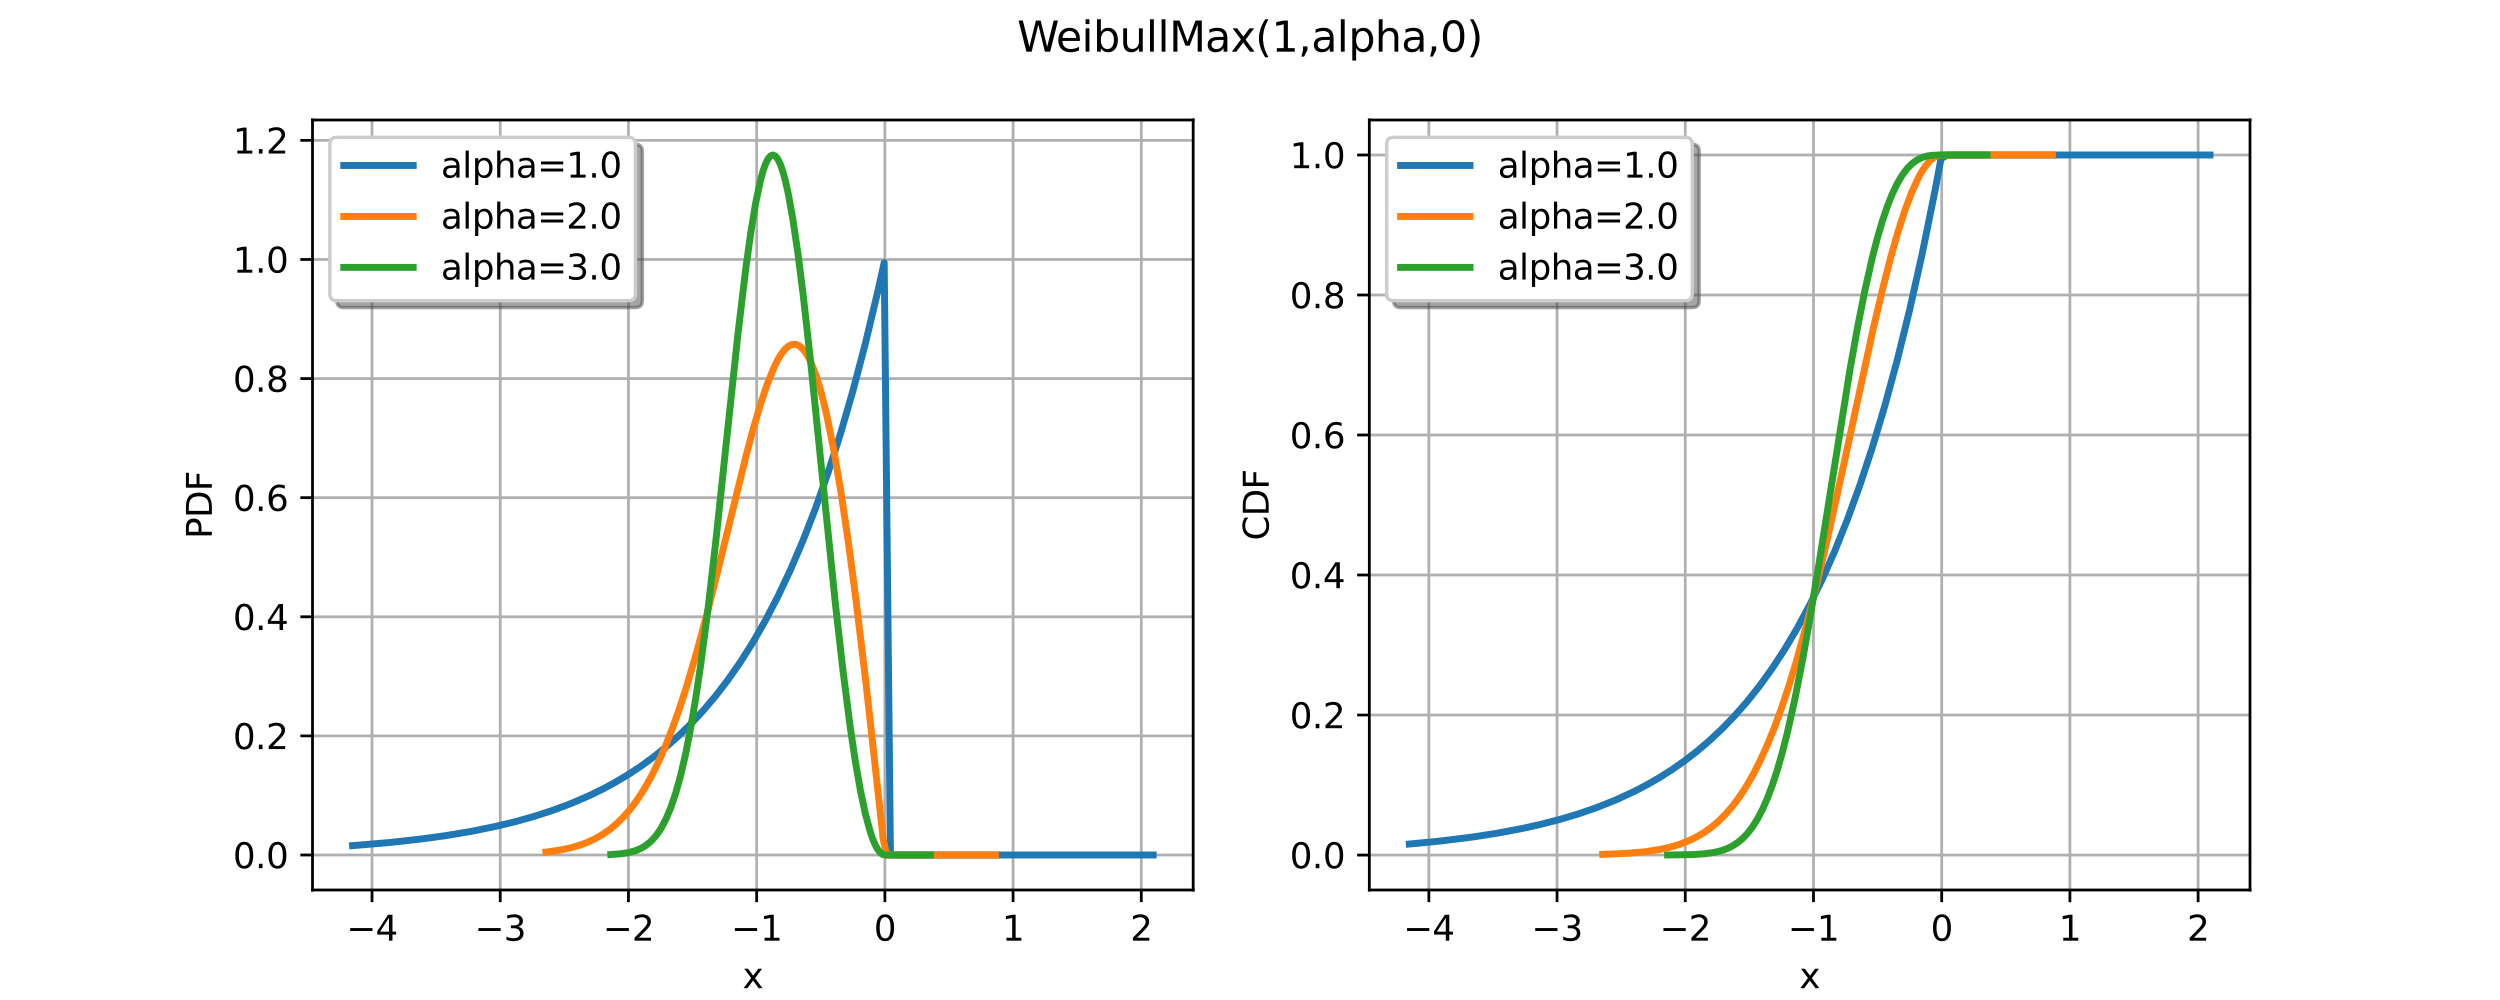 <?xml version="1.0" encoding="utf-8" standalone="no"?>
<!DOCTYPE svg PUBLIC "-//W3C//DTD SVG 1.1//EN"
  "http://www.w3.org/Graphics/SVG/1.1/DTD/svg11.dtd">
<svg xmlns:xlink="http://www.w3.org/1999/xlink" width="720pt" height="288pt" viewBox="0 0 720 288" xmlns="http://www.w3.org/2000/svg" version="1.1">
 <defs>
  <style type="text/css">*{stroke-linejoin: round; stroke-linecap: butt}</style>
 </defs>
 <g id="figure_1">
  <g id="patch_1">
   <path d="M 0 288 
L 720 288 
L 720 0 
L 0 0 
z
" style="fill: #ffffff"/>
  </g>
  <g id="axes_1">
   <g id="patch_2">
    <path d="M 90 256.32 
L 343.636 256.32 
L 343.636 34.56 
L 90 34.56 
z
" style="fill: #ffffff"/>
   </g>
   <g id="matplotlib.axis_1">
    <g id="xtick_1">
     <g id="line2d_1">
      <path d="M 107.145 256.32 
L 107.145 34.56 
" clip-path="url(#p0494cd03a5)" style="fill: none; stroke: #b0b0b0; stroke-width: 0.8; stroke-linecap: square"/>
     </g>
     <g id="line2d_2">
      <defs>
       <path id="m0acd5512d9" d="M 0 0 
L 0 3.5 
" style="stroke: #000000; stroke-width: 0.8"/>
      </defs>
      <g>
       <use xlink:href="#m0acd5512d9" x="107.145" y="256.32" style="stroke: #000000; stroke-width: 0.8"/>
      </g>
     </g>
     <g id="text_1">
      <!-- −4 -->
      <g transform="translate(99.774 270.918) scale(0.1 -0.1)">
       <defs>
        <path id="DejaVuSans-2212" d="M 678 2272 
L 4684 2272 
L 4684 1741 
L 678 1741 
L 678 2272 
z
" transform="scale(0.016)"/>
        <path id="DejaVuSans-34" d="M 2419 4116 
L 825 1625 
L 2419 1625 
L 2419 4116 
z
M 2253 4666 
L 3047 4666 
L 3047 1625 
L 3713 1625 
L 3713 1100 
L 3047 1100 
L 3047 0 
L 2419 0 
L 2419 1100 
L 313 1100 
L 313 1709 
L 2253 4666 
z
" transform="scale(0.016)"/>
       </defs>
       <use xlink:href="#DejaVuSans-2212"/>
       <use xlink:href="#DejaVuSans-34" transform="translate(83.789 0)"/>
      </g>
     </g>
    </g>
    <g id="xtick_2">
     <g id="line2d_3">
      <path d="M 144.07 256.32 
L 144.07 34.56 
" clip-path="url(#p0494cd03a5)" style="fill: none; stroke: #b0b0b0; stroke-width: 0.8; stroke-linecap: square"/>
     </g>
     <g id="line2d_4">
      <g>
       <use xlink:href="#m0acd5512d9" x="144.07" y="256.32" style="stroke: #000000; stroke-width: 0.8"/>
      </g>
     </g>
     <g id="text_2">
      <!-- −3 -->
      <g transform="translate(136.699 270.918) scale(0.1 -0.1)">
       <defs>
        <path id="DejaVuSans-33" d="M 2597 2516 
Q 3050 2419 3304 2112 
Q 3559 1806 3559 1356 
Q 3559 666 3084 287 
Q 2609 -91 1734 -91 
Q 1441 -91 1130 -33 
Q 819 25 488 141 
L 488 750 
Q 750 597 1062 519 
Q 1375 441 1716 441 
Q 2309 441 2620 675 
Q 2931 909 2931 1356 
Q 2931 1769 2642 2001 
Q 2353 2234 1838 2234 
L 1294 2234 
L 1294 2753 
L 1863 2753 
Q 2328 2753 2575 2939 
Q 2822 3125 2822 3475 
Q 2822 3834 2567 4026 
Q 2313 4219 1838 4219 
Q 1578 4219 1281 4162 
Q 984 4106 628 3988 
L 628 4550 
Q 988 4650 1302 4700 
Q 1616 4750 1894 4750 
Q 2613 4750 3031 4423 
Q 3450 4097 3450 3541 
Q 3450 3153 3228 2886 
Q 3006 2619 2597 2516 
z
" transform="scale(0.016)"/>
       </defs>
       <use xlink:href="#DejaVuSans-2212"/>
       <use xlink:href="#DejaVuSans-33" transform="translate(83.789 0)"/>
      </g>
     </g>
    </g>
    <g id="xtick_3">
     <g id="line2d_5">
      <path d="M 180.995 256.32 
L 180.995 34.56 
" clip-path="url(#p0494cd03a5)" style="fill: none; stroke: #b0b0b0; stroke-width: 0.8; stroke-linecap: square"/>
     </g>
     <g id="line2d_6">
      <g>
       <use xlink:href="#m0acd5512d9" x="180.995" y="256.32" style="stroke: #000000; stroke-width: 0.8"/>
      </g>
     </g>
     <g id="text_3">
      <!-- −2 -->
      <g transform="translate(173.623 270.918) scale(0.1 -0.1)">
       <defs>
        <path id="DejaVuSans-32" d="M 1228 531 
L 3431 531 
L 3431 0 
L 469 0 
L 469 531 
Q 828 903 1448 1529 
Q 2069 2156 2228 2338 
Q 2531 2678 2651 2914 
Q 2772 3150 2772 3378 
Q 2772 3750 2511 3984 
Q 2250 4219 1831 4219 
Q 1534 4219 1204 4116 
Q 875 4013 500 3803 
L 500 4441 
Q 881 4594 1212 4672 
Q 1544 4750 1819 4750 
Q 2544 4750 2975 4387 
Q 3406 4025 3406 3419 
Q 3406 3131 3298 2873 
Q 3191 2616 2906 2266 
Q 2828 2175 2409 1742 
Q 1991 1309 1228 531 
z
" transform="scale(0.016)"/>
       </defs>
       <use xlink:href="#DejaVuSans-2212"/>
       <use xlink:href="#DejaVuSans-32" transform="translate(83.789 0)"/>
      </g>
     </g>
    </g>
    <g id="xtick_4">
     <g id="line2d_7">
      <path d="M 217.919 256.32 
L 217.919 34.56 
" clip-path="url(#p0494cd03a5)" style="fill: none; stroke: #b0b0b0; stroke-width: 0.8; stroke-linecap: square"/>
     </g>
     <g id="line2d_8">
      <g>
       <use xlink:href="#m0acd5512d9" x="217.919" y="256.32" style="stroke: #000000; stroke-width: 0.8"/>
      </g>
     </g>
     <g id="text_4">
      <!-- −1 -->
      <g transform="translate(210.548 270.918) scale(0.1 -0.1)">
       <defs>
        <path id="DejaVuSans-31" d="M 794 531 
L 1825 531 
L 1825 4091 
L 703 3866 
L 703 4441 
L 1819 4666 
L 2450 4666 
L 2450 531 
L 3481 531 
L 3481 0 
L 794 0 
L 794 531 
z
" transform="scale(0.016)"/>
       </defs>
       <use xlink:href="#DejaVuSans-2212"/>
       <use xlink:href="#DejaVuSans-31" transform="translate(83.789 0)"/>
      </g>
     </g>
    </g>
    <g id="xtick_5">
     <g id="line2d_9">
      <path d="M 254.844 256.32 
L 254.844 34.56 
" clip-path="url(#p0494cd03a5)" style="fill: none; stroke: #b0b0b0; stroke-width: 0.8; stroke-linecap: square"/>
     </g>
     <g id="line2d_10">
      <g>
       <use xlink:href="#m0acd5512d9" x="254.844" y="256.32" style="stroke: #000000; stroke-width: 0.8"/>
      </g>
     </g>
     <g id="text_5">
      <!-- 0 -->
      <g transform="translate(251.663 270.918) scale(0.1 -0.1)">
       <defs>
        <path id="DejaVuSans-30" d="M 2034 4250 
Q 1547 4250 1301 3770 
Q 1056 3291 1056 2328 
Q 1056 1369 1301 889 
Q 1547 409 2034 409 
Q 2525 409 2770 889 
Q 3016 1369 3016 2328 
Q 3016 3291 2770 3770 
Q 2525 4250 2034 4250 
z
M 2034 4750 
Q 2819 4750 3233 4129 
Q 3647 3509 3647 2328 
Q 3647 1150 3233 529 
Q 2819 -91 2034 -91 
Q 1250 -91 836 529 
Q 422 1150 422 2328 
Q 422 3509 836 4129 
Q 1250 4750 2034 4750 
z
" transform="scale(0.016)"/>
       </defs>
       <use xlink:href="#DejaVuSans-30"/>
      </g>
     </g>
    </g>
    <g id="xtick_6">
     <g id="line2d_11">
      <path d="M 291.769 256.32 
L 291.769 34.56 
" clip-path="url(#p0494cd03a5)" style="fill: none; stroke: #b0b0b0; stroke-width: 0.8; stroke-linecap: square"/>
     </g>
     <g id="line2d_12">
      <g>
       <use xlink:href="#m0acd5512d9" x="291.769" y="256.32" style="stroke: #000000; stroke-width: 0.8"/>
      </g>
     </g>
     <g id="text_6">
      <!-- 1 -->
      <g transform="translate(288.587 270.918) scale(0.1 -0.1)">
       <use xlink:href="#DejaVuSans-31"/>
      </g>
     </g>
    </g>
    <g id="xtick_7">
     <g id="line2d_13">
      <path d="M 328.693 256.32 
L 328.693 34.56 
" clip-path="url(#p0494cd03a5)" style="fill: none; stroke: #b0b0b0; stroke-width: 0.8; stroke-linecap: square"/>
     </g>
     <g id="line2d_14">
      <g>
       <use xlink:href="#m0acd5512d9" x="328.693" y="256.32" style="stroke: #000000; stroke-width: 0.8"/>
      </g>
     </g>
     <g id="text_7">
      <!-- 2 -->
      <g transform="translate(325.512 270.918) scale(0.1 -0.1)">
       <use xlink:href="#DejaVuSans-32"/>
      </g>
     </g>
    </g>
    <g id="text_8">
     <!-- x -->
     <g transform="translate(213.859 284.597) scale(0.1 -0.1)">
      <defs>
       <path id="DejaVuSans-78" d="M 3513 3500 
L 2247 1797 
L 3578 0 
L 2900 0 
L 1881 1375 
L 863 0 
L 184 0 
L 1544 1831 
L 300 3500 
L 978 3500 
L 1906 2253 
L 2834 3500 
L 3513 3500 
z
" transform="scale(0.016)"/>
      </defs>
      <use xlink:href="#DejaVuSans-78"/>
     </g>
    </g>
   </g>
   <g id="matplotlib.axis_2">
    <g id="ytick_1">
     <g id="line2d_15">
      <path d="M 90 246.24 
L 343.636 246.24 
" clip-path="url(#p0494cd03a5)" style="fill: none; stroke: #b0b0b0; stroke-width: 0.8; stroke-linecap: square"/>
     </g>
     <g id="line2d_16">
      <defs>
       <path id="m0d642d311c" d="M 0 0 
L -3.5 0 
" style="stroke: #000000; stroke-width: 0.8"/>
      </defs>
      <g>
       <use xlink:href="#m0d642d311c" x="90" y="246.24" style="stroke: #000000; stroke-width: 0.8"/>
      </g>
     </g>
     <g id="text_9">
      <!-- 0.0 -->
      <g transform="translate(67.097 250.039) scale(0.1 -0.1)">
       <defs>
        <path id="DejaVuSans-2e" d="M 684 794 
L 1344 794 
L 1344 0 
L 684 0 
L 684 794 
z
" transform="scale(0.016)"/>
       </defs>
       <use xlink:href="#DejaVuSans-30"/>
       <use xlink:href="#DejaVuSans-2e" transform="translate(63.623 0)"/>
       <use xlink:href="#DejaVuSans-30" transform="translate(95.41 0)"/>
      </g>
     </g>
    </g>
    <g id="ytick_2">
     <g id="line2d_17">
      <path d="M 90 211.938 
L 343.636 211.938 
" clip-path="url(#p0494cd03a5)" style="fill: none; stroke: #b0b0b0; stroke-width: 0.8; stroke-linecap: square"/>
     </g>
     <g id="line2d_18">
      <g>
       <use xlink:href="#m0d642d311c" x="90" y="211.938" style="stroke: #000000; stroke-width: 0.8"/>
      </g>
     </g>
     <g id="text_10">
      <!-- 0.2 -->
      <g transform="translate(67.097 215.737) scale(0.1 -0.1)">
       <use xlink:href="#DejaVuSans-30"/>
       <use xlink:href="#DejaVuSans-2e" transform="translate(63.623 0)"/>
       <use xlink:href="#DejaVuSans-32" transform="translate(95.41 0)"/>
      </g>
     </g>
    </g>
    <g id="ytick_3">
     <g id="line2d_19">
      <path d="M 90 177.635 
L 343.636 177.635 
" clip-path="url(#p0494cd03a5)" style="fill: none; stroke: #b0b0b0; stroke-width: 0.8; stroke-linecap: square"/>
     </g>
     <g id="line2d_20">
      <g>
       <use xlink:href="#m0d642d311c" x="90" y="177.635" style="stroke: #000000; stroke-width: 0.8"/>
      </g>
     </g>
     <g id="text_11">
      <!-- 0.4 -->
      <g transform="translate(67.097 181.434) scale(0.1 -0.1)">
       <use xlink:href="#DejaVuSans-30"/>
       <use xlink:href="#DejaVuSans-2e" transform="translate(63.623 0)"/>
       <use xlink:href="#DejaVuSans-34" transform="translate(95.41 0)"/>
      </g>
     </g>
    </g>
    <g id="ytick_4">
     <g id="line2d_21">
      <path d="M 90 143.333 
L 343.636 143.333 
" clip-path="url(#p0494cd03a5)" style="fill: none; stroke: #b0b0b0; stroke-width: 0.8; stroke-linecap: square"/>
     </g>
     <g id="line2d_22">
      <g>
       <use xlink:href="#m0d642d311c" x="90" y="143.333" style="stroke: #000000; stroke-width: 0.8"/>
      </g>
     </g>
     <g id="text_12">
      <!-- 0.6 -->
      <g transform="translate(67.097 147.132) scale(0.1 -0.1)">
       <defs>
        <path id="DejaVuSans-36" d="M 2113 2584 
Q 1688 2584 1439 2293 
Q 1191 2003 1191 1497 
Q 1191 994 1439 701 
Q 1688 409 2113 409 
Q 2538 409 2786 701 
Q 3034 994 3034 1497 
Q 3034 2003 2786 2293 
Q 2538 2584 2113 2584 
z
M 3366 4563 
L 3366 3988 
Q 3128 4100 2886 4159 
Q 2644 4219 2406 4219 
Q 1781 4219 1451 3797 
Q 1122 3375 1075 2522 
Q 1259 2794 1537 2939 
Q 1816 3084 2150 3084 
Q 2853 3084 3261 2657 
Q 3669 2231 3669 1497 
Q 3669 778 3244 343 
Q 2819 -91 2113 -91 
Q 1303 -91 875 529 
Q 447 1150 447 2328 
Q 447 3434 972 4092 
Q 1497 4750 2381 4750 
Q 2619 4750 2861 4703 
Q 3103 4656 3366 4563 
z
" transform="scale(0.016)"/>
       </defs>
       <use xlink:href="#DejaVuSans-30"/>
       <use xlink:href="#DejaVuSans-2e" transform="translate(63.623 0)"/>
       <use xlink:href="#DejaVuSans-36" transform="translate(95.41 0)"/>
      </g>
     </g>
    </g>
    <g id="ytick_5">
     <g id="line2d_23">
      <path d="M 90 109.03 
L 343.636 109.03 
" clip-path="url(#p0494cd03a5)" style="fill: none; stroke: #b0b0b0; stroke-width: 0.8; stroke-linecap: square"/>
     </g>
     <g id="line2d_24">
      <g>
       <use xlink:href="#m0d642d311c" x="90" y="109.03" style="stroke: #000000; stroke-width: 0.8"/>
      </g>
     </g>
     <g id="text_13">
      <!-- 0.8 -->
      <g transform="translate(67.097 112.829) scale(0.1 -0.1)">
       <defs>
        <path id="DejaVuSans-38" d="M 2034 2216 
Q 1584 2216 1326 1975 
Q 1069 1734 1069 1313 
Q 1069 891 1326 650 
Q 1584 409 2034 409 
Q 2484 409 2743 651 
Q 3003 894 3003 1313 
Q 3003 1734 2745 1975 
Q 2488 2216 2034 2216 
z
M 1403 2484 
Q 997 2584 770 2862 
Q 544 3141 544 3541 
Q 544 4100 942 4425 
Q 1341 4750 2034 4750 
Q 2731 4750 3128 4425 
Q 3525 4100 3525 3541 
Q 3525 3141 3298 2862 
Q 3072 2584 2669 2484 
Q 3125 2378 3379 2068 
Q 3634 1759 3634 1313 
Q 3634 634 3220 271 
Q 2806 -91 2034 -91 
Q 1263 -91 848 271 
Q 434 634 434 1313 
Q 434 1759 690 2068 
Q 947 2378 1403 2484 
z
M 1172 3481 
Q 1172 3119 1398 2916 
Q 1625 2713 2034 2713 
Q 2441 2713 2670 2916 
Q 2900 3119 2900 3481 
Q 2900 3844 2670 4047 
Q 2441 4250 2034 4250 
Q 1625 4250 1398 4047 
Q 1172 3844 1172 3481 
z
" transform="scale(0.016)"/>
       </defs>
       <use xlink:href="#DejaVuSans-30"/>
       <use xlink:href="#DejaVuSans-2e" transform="translate(63.623 0)"/>
       <use xlink:href="#DejaVuSans-38" transform="translate(95.41 0)"/>
      </g>
     </g>
    </g>
    <g id="ytick_6">
     <g id="line2d_25">
      <path d="M 90 74.728 
L 343.636 74.728 
" clip-path="url(#p0494cd03a5)" style="fill: none; stroke: #b0b0b0; stroke-width: 0.8; stroke-linecap: square"/>
     </g>
     <g id="line2d_26">
      <g>
       <use xlink:href="#m0d642d311c" x="90" y="74.728" style="stroke: #000000; stroke-width: 0.8"/>
      </g>
     </g>
     <g id="text_14">
      <!-- 1.0 -->
      <g transform="translate(67.097 78.527) scale(0.1 -0.1)">
       <use xlink:href="#DejaVuSans-31"/>
       <use xlink:href="#DejaVuSans-2e" transform="translate(63.623 0)"/>
       <use xlink:href="#DejaVuSans-30" transform="translate(95.41 0)"/>
      </g>
     </g>
    </g>
    <g id="ytick_7">
     <g id="line2d_27">
      <path d="M 90 40.425 
L 343.636 40.425 
" clip-path="url(#p0494cd03a5)" style="fill: none; stroke: #b0b0b0; stroke-width: 0.8; stroke-linecap: square"/>
     </g>
     <g id="line2d_28">
      <g>
       <use xlink:href="#m0d642d311c" x="90" y="40.425" style="stroke: #000000; stroke-width: 0.8"/>
      </g>
     </g>
     <g id="text_15">
      <!-- 1.2 -->
      <g transform="translate(67.097 44.224) scale(0.1 -0.1)">
       <use xlink:href="#DejaVuSans-31"/>
       <use xlink:href="#DejaVuSans-2e" transform="translate(63.623 0)"/>
       <use xlink:href="#DejaVuSans-32" transform="translate(95.41 0)"/>
      </g>
     </g>
    </g>
    <g id="text_16">
     <!-- PDF -->
     <g transform="translate(61.017 155.181) rotate(-90) scale(0.1 -0.1)">
      <defs>
       <path id="DejaVuSans-50" d="M 1259 4147 
L 1259 2394 
L 2053 2394 
Q 2494 2394 2734 2622 
Q 2975 2850 2975 3272 
Q 2975 3691 2734 3919 
Q 2494 4147 2053 4147 
L 1259 4147 
z
M 628 4666 
L 2053 4666 
Q 2838 4666 3239 4311 
Q 3641 3956 3641 3272 
Q 3641 2581 3239 2228 
Q 2838 1875 2053 1875 
L 1259 1875 
L 1259 0 
L 628 0 
L 628 4666 
z
" transform="scale(0.016)"/>
       <path id="DejaVuSans-44" d="M 1259 4147 
L 1259 519 
L 2022 519 
Q 2988 519 3436 956 
Q 3884 1394 3884 2338 
Q 3884 3275 3436 3711 
Q 2988 4147 2022 4147 
L 1259 4147 
z
M 628 4666 
L 1925 4666 
Q 3281 4666 3915 4102 
Q 4550 3538 4550 2338 
Q 4550 1131 3912 565 
Q 3275 0 1925 0 
L 628 0 
L 628 4666 
z
" transform="scale(0.016)"/>
       <path id="DejaVuSans-46" d="M 628 4666 
L 3309 4666 
L 3309 4134 
L 1259 4134 
L 1259 2759 
L 3109 2759 
L 3109 2228 
L 1259 2228 
L 1259 0 
L 628 0 
L 628 4666 
z
" transform="scale(0.016)"/>
      </defs>
      <use xlink:href="#DejaVuSans-50"/>
      <use xlink:href="#DejaVuSans-44" transform="translate(60.303 0)"/>
      <use xlink:href="#DejaVuSans-46" transform="translate(137.305 0)"/>
     </g>
    </g>
   </g>
   <g id="line2d_29">
    <path d="M 101.529 243.542 
L 112.337 242.624 
L 121.344 241.626 
L 128.55 240.631 
L 135.755 239.423 
L 142.961 237.954 
L 148.365 236.648 
L 153.769 235.136 
L 159.174 233.385 
L 164.578 231.359 
L 169.982 229.014 
L 173.585 227.249 
L 177.188 225.302 
L 180.79 223.156 
L 184.393 220.791 
L 187.996 218.182 
L 191.599 215.307 
L 195.201 212.136 
L 198.804 208.641 
L 202.407 204.787 
L 206.01 200.539 
L 209.613 195.855 
L 213.215 190.691 
L 216.818 184.998 
L 220.421 178.721 
L 224.024 171.801 
L 227.627 164.172 
L 231.229 155.761 
L 234.832 146.487 
L 238.435 136.264 
L 242.038 124.992 
L 245.64 112.566 
L 249.243 98.865 
L 252.846 83.761 
L 254.647 75.638 
L 256.449 246.24 
L 332.107 246.24 
L 332.107 246.24 
" clip-path="url(#p0494cd03a5)" style="fill: none; stroke: #1f77b4; stroke-width: 2; stroke-linecap: square"/>
   </g>
   <g id="line2d_30">
    <path d="M 157.221 245.405 
L 161.268 244.828 
L 164.303 244.181 
L 167.338 243.282 
L 169.361 242.505 
L 171.385 241.554 
L 173.408 240.4 
L 175.432 239.01 
L 177.455 237.348 
L 179.479 235.377 
L 181.502 233.058 
L 183.526 230.352 
L 185.549 227.22 
L 187.573 223.627 
L 189.596 219.54 
L 191.62 214.934 
L 193.643 209.79 
L 195.667 204.101 
L 197.69 197.872 
L 200.725 187.567 
L 203.761 176.243 
L 207.807 159.998 
L 214.89 131.137 
L 216.913 123.576 
L 218.937 116.672 
L 220.96 110.63 
L 222.984 105.66 
L 223.995 103.64 
L 225.007 101.964 
L 226.019 100.655 
L 227.03 99.735 
L 228.042 99.225 
L 229.054 99.145 
L 230.066 99.512 
L 231.077 100.341 
L 232.089 101.645 
L 233.101 103.436 
L 234.113 105.721 
L 235.124 108.506 
L 236.136 111.793 
L 237.148 115.582 
L 238.16 119.868 
L 240.183 129.907 
L 242.207 141.817 
L 244.23 155.458 
L 246.254 170.641 
L 249.289 195.788 
L 253.336 232.252 
L 254.347 241.628 
L 255.359 246.24 
L 286.723 246.24 
L 286.723 246.24 
" clip-path="url(#p0494cd03a5)" style="fill: none; stroke: #ff7f0e; stroke-width: 2; stroke-linecap: square"/>
   </g>
   <g id="line2d_31">
    <path d="M 175.906 246.106 
L 178.781 245.891 
L 180.938 245.561 
L 183.094 244.975 
L 184.532 244.368 
L 185.97 243.52 
L 187.408 242.358 
L 188.845 240.796 
L 190.283 238.735 
L 191.721 236.067 
L 193.159 232.677 
L 194.596 228.45 
L 196.034 223.276 
L 197.472 217.057 
L 198.91 209.722 
L 200.347 201.227 
L 201.785 191.573 
L 203.942 175.035 
L 206.098 156.398 
L 209.693 122.622 
L 212.568 95.865 
L 214.725 77.801 
L 216.163 67.381 
L 217.6 58.637 
L 219.038 51.843 
L 219.757 49.247 
L 220.476 47.215 
L 221.195 45.763 
L 221.914 44.903 
L 222.632 44.64 
L 223.351 44.978 
L 224.07 45.913 
L 224.789 47.439 
L 225.508 49.544 
L 226.227 52.21 
L 226.946 55.419 
L 228.383 63.362 
L 229.821 73.14 
L 231.259 84.475 
L 233.415 103.717 
L 237.01 139.001 
L 240.604 173.983 
L 242.761 193.039 
L 244.917 209.77 
L 246.355 219.375 
L 247.793 227.608 
L 249.231 234.391 
L 250.668 239.67 
L 251.387 241.735 
L 252.106 243.413 
L 252.825 244.702 
L 253.544 245.602 
L 254.263 246.113 
L 254.982 246.24 
L 267.921 246.24 
L 267.921 246.24 
" clip-path="url(#p0494cd03a5)" style="fill: none; stroke: #2ca02c; stroke-width: 2; stroke-linecap: square"/>
   </g>
   <g id="patch_3">
    <path d="M 90 256.32 
L 90 34.56 
" style="fill: none; stroke: #000000; stroke-width: 0.8; stroke-linejoin: miter; stroke-linecap: square"/>
   </g>
   <g id="patch_4">
    <path d="M 343.636 256.32 
L 343.636 34.56 
" style="fill: none; stroke: #000000; stroke-width: 0.8; stroke-linejoin: miter; stroke-linecap: square"/>
   </g>
   <g id="patch_5">
    <path d="M 90 256.32 
L 343.636 256.32 
" style="fill: none; stroke: #000000; stroke-width: 0.8; stroke-linejoin: miter; stroke-linecap: square"/>
   </g>
   <g id="patch_6">
    <path d="M 90 34.56 
L 343.636 34.56 
" style="fill: none; stroke: #000000; stroke-width: 0.8; stroke-linejoin: miter; stroke-linecap: square"/>
   </g>
   <g id="legend_1">
    <g id="patch_7">
     <path d="M 99 88.594 
L 183.003 88.594 
Q 185.003 88.594 185.003 86.594 
L 185.003 43.56 
Q 185.003 41.56 183.003 41.56 
L 99 41.56 
Q 97 41.56 97 43.56 
L 97 86.594 
Q 97 88.594 99 88.594 
z
" style="fill: #4d4d4d; opacity: 0.5; stroke: #4d4d4d; stroke-linejoin: miter"/>
    </g>
    <g id="patch_8">
     <path d="M 97 86.594 
L 181.003 86.594 
Q 183.003 86.594 183.003 84.594 
L 183.003 41.56 
Q 183.003 39.56 181.003 39.56 
L 97 39.56 
Q 95 39.56 95 41.56 
L 95 84.594 
Q 95 86.594 97 86.594 
z
" style="fill: #ffffff; stroke: #cccccc; stroke-linejoin: miter"/>
    </g>
    <g id="line2d_32">
     <path d="M 99 47.658 
L 109 47.658 
L 119 47.658 
" style="fill: none; stroke: #1f77b4; stroke-width: 2; stroke-linecap: square"/>
    </g>
    <g id="text_17">
     <!-- alpha=1.0 -->
     <g transform="translate(127 51.158) scale(0.1 -0.1)">
      <defs>
       <path id="DejaVuSans-61" d="M 2194 1759 
Q 1497 1759 1228 1600 
Q 959 1441 959 1056 
Q 959 750 1161 570 
Q 1363 391 1709 391 
Q 2188 391 2477 730 
Q 2766 1069 2766 1631 
L 2766 1759 
L 2194 1759 
z
M 3341 1997 
L 3341 0 
L 2766 0 
L 2766 531 
Q 2569 213 2275 61 
Q 1981 -91 1556 -91 
Q 1019 -91 701 211 
Q 384 513 384 1019 
Q 384 1609 779 1909 
Q 1175 2209 1959 2209 
L 2766 2209 
L 2766 2266 
Q 2766 2663 2505 2880 
Q 2244 3097 1772 3097 
Q 1472 3097 1187 3025 
Q 903 2953 641 2809 
L 641 3341 
Q 956 3463 1253 3523 
Q 1550 3584 1831 3584 
Q 2591 3584 2966 3190 
Q 3341 2797 3341 1997 
z
" transform="scale(0.016)"/>
       <path id="DejaVuSans-6c" d="M 603 4863 
L 1178 4863 
L 1178 0 
L 603 0 
L 603 4863 
z
" transform="scale(0.016)"/>
       <path id="DejaVuSans-70" d="M 1159 525 
L 1159 -1331 
L 581 -1331 
L 581 3500 
L 1159 3500 
L 1159 2969 
Q 1341 3281 1617 3432 
Q 1894 3584 2278 3584 
Q 2916 3584 3314 3078 
Q 3713 2572 3713 1747 
Q 3713 922 3314 415 
Q 2916 -91 2278 -91 
Q 1894 -91 1617 61 
Q 1341 213 1159 525 
z
M 3116 1747 
Q 3116 2381 2855 2742 
Q 2594 3103 2138 3103 
Q 1681 3103 1420 2742 
Q 1159 2381 1159 1747 
Q 1159 1113 1420 752 
Q 1681 391 2138 391 
Q 2594 391 2855 752 
Q 3116 1113 3116 1747 
z
" transform="scale(0.016)"/>
       <path id="DejaVuSans-68" d="M 3513 2113 
L 3513 0 
L 2938 0 
L 2938 2094 
Q 2938 2591 2744 2837 
Q 2550 3084 2163 3084 
Q 1697 3084 1428 2787 
Q 1159 2491 1159 1978 
L 1159 0 
L 581 0 
L 581 4863 
L 1159 4863 
L 1159 2956 
Q 1366 3272 1645 3428 
Q 1925 3584 2291 3584 
Q 2894 3584 3203 3211 
Q 3513 2838 3513 2113 
z
" transform="scale(0.016)"/>
       <path id="DejaVuSans-3d" d="M 678 2906 
L 4684 2906 
L 4684 2381 
L 678 2381 
L 678 2906 
z
M 678 1631 
L 4684 1631 
L 4684 1100 
L 678 1100 
L 678 1631 
z
" transform="scale(0.016)"/>
      </defs>
      <use xlink:href="#DejaVuSans-61"/>
      <use xlink:href="#DejaVuSans-6c" transform="translate(61.279 0)"/>
      <use xlink:href="#DejaVuSans-70" transform="translate(89.062 0)"/>
      <use xlink:href="#DejaVuSans-68" transform="translate(152.539 0)"/>
      <use xlink:href="#DejaVuSans-61" transform="translate(215.918 0)"/>
      <use xlink:href="#DejaVuSans-3d" transform="translate(277.197 0)"/>
      <use xlink:href="#DejaVuSans-31" transform="translate(360.986 0)"/>
      <use xlink:href="#DejaVuSans-2e" transform="translate(424.609 0)"/>
      <use xlink:href="#DejaVuSans-30" transform="translate(456.396 0)"/>
     </g>
    </g>
    <g id="line2d_33">
     <path d="M 99 62.337 
L 109 62.337 
L 119 62.337 
" style="fill: none; stroke: #ff7f0e; stroke-width: 2; stroke-linecap: square"/>
    </g>
    <g id="text_18">
     <!-- alpha=2.0 -->
     <g transform="translate(127 65.837) scale(0.1 -0.1)">
      <use xlink:href="#DejaVuSans-61"/>
      <use xlink:href="#DejaVuSans-6c" transform="translate(61.279 0)"/>
      <use xlink:href="#DejaVuSans-70" transform="translate(89.062 0)"/>
      <use xlink:href="#DejaVuSans-68" transform="translate(152.539 0)"/>
      <use xlink:href="#DejaVuSans-61" transform="translate(215.918 0)"/>
      <use xlink:href="#DejaVuSans-3d" transform="translate(277.197 0)"/>
      <use xlink:href="#DejaVuSans-32" transform="translate(360.986 0)"/>
      <use xlink:href="#DejaVuSans-2e" transform="translate(424.609 0)"/>
      <use xlink:href="#DejaVuSans-30" transform="translate(456.396 0)"/>
     </g>
    </g>
    <g id="line2d_34">
     <path d="M 99 77.015 
L 109 77.015 
L 119 77.015 
" style="fill: none; stroke: #2ca02c; stroke-width: 2; stroke-linecap: square"/>
    </g>
    <g id="text_19">
     <!-- alpha=3.0 -->
     <g transform="translate(127 80.515) scale(0.1 -0.1)">
      <use xlink:href="#DejaVuSans-61"/>
      <use xlink:href="#DejaVuSans-6c" transform="translate(61.279 0)"/>
      <use xlink:href="#DejaVuSans-70" transform="translate(89.062 0)"/>
      <use xlink:href="#DejaVuSans-68" transform="translate(152.539 0)"/>
      <use xlink:href="#DejaVuSans-61" transform="translate(215.918 0)"/>
      <use xlink:href="#DejaVuSans-3d" transform="translate(277.197 0)"/>
      <use xlink:href="#DejaVuSans-33" transform="translate(360.986 0)"/>
      <use xlink:href="#DejaVuSans-2e" transform="translate(424.609 0)"/>
      <use xlink:href="#DejaVuSans-30" transform="translate(456.396 0)"/>
     </g>
    </g>
   </g>
  </g>
  <g id="axes_2">
   <g id="patch_9">
    <path d="M 394.364 256.32 
L 648 256.32 
L 648 34.56 
L 394.364 34.56 
z
" style="fill: #ffffff"/>
   </g>
   <g id="matplotlib.axis_3">
    <g id="xtick_8">
     <g id="line2d_35">
      <path d="M 411.509 256.32 
L 411.509 34.56 
" clip-path="url(#pe0b813aece)" style="fill: none; stroke: #b0b0b0; stroke-width: 0.8; stroke-linecap: square"/>
     </g>
     <g id="line2d_36">
      <g>
       <use xlink:href="#m0acd5512d9" x="411.509" y="256.32" style="stroke: #000000; stroke-width: 0.8"/>
      </g>
     </g>
     <g id="text_20">
      <!-- −4 -->
      <g transform="translate(404.138 270.918) scale(0.1 -0.1)">
       <use xlink:href="#DejaVuSans-2212"/>
       <use xlink:href="#DejaVuSans-34" transform="translate(83.789 0)"/>
      </g>
     </g>
    </g>
    <g id="xtick_9">
     <g id="line2d_37">
      <path d="M 448.434 256.32 
L 448.434 34.56 
" clip-path="url(#pe0b813aece)" style="fill: none; stroke: #b0b0b0; stroke-width: 0.8; stroke-linecap: square"/>
     </g>
     <g id="line2d_38">
      <g>
       <use xlink:href="#m0acd5512d9" x="448.434" y="256.32" style="stroke: #000000; stroke-width: 0.8"/>
      </g>
     </g>
     <g id="text_21">
      <!-- −3 -->
      <g transform="translate(441.062 270.918) scale(0.1 -0.1)">
       <use xlink:href="#DejaVuSans-2212"/>
       <use xlink:href="#DejaVuSans-33" transform="translate(83.789 0)"/>
      </g>
     </g>
    </g>
    <g id="xtick_10">
     <g id="line2d_39">
      <path d="M 485.358 256.32 
L 485.358 34.56 
" clip-path="url(#pe0b813aece)" style="fill: none; stroke: #b0b0b0; stroke-width: 0.8; stroke-linecap: square"/>
     </g>
     <g id="line2d_40">
      <g>
       <use xlink:href="#m0acd5512d9" x="485.358" y="256.32" style="stroke: #000000; stroke-width: 0.8"/>
      </g>
     </g>
     <g id="text_22">
      <!-- −2 -->
      <g transform="translate(477.987 270.918) scale(0.1 -0.1)">
       <use xlink:href="#DejaVuSans-2212"/>
       <use xlink:href="#DejaVuSans-32" transform="translate(83.789 0)"/>
      </g>
     </g>
    </g>
    <g id="xtick_11">
     <g id="line2d_41">
      <path d="M 522.283 256.32 
L 522.283 34.56 
" clip-path="url(#pe0b813aece)" style="fill: none; stroke: #b0b0b0; stroke-width: 0.8; stroke-linecap: square"/>
     </g>
     <g id="line2d_42">
      <g>
       <use xlink:href="#m0acd5512d9" x="522.283" y="256.32" style="stroke: #000000; stroke-width: 0.8"/>
      </g>
     </g>
     <g id="text_23">
      <!-- −1 -->
      <g transform="translate(514.912 270.918) scale(0.1 -0.1)">
       <use xlink:href="#DejaVuSans-2212"/>
       <use xlink:href="#DejaVuSans-31" transform="translate(83.789 0)"/>
      </g>
     </g>
    </g>
    <g id="xtick_12">
     <g id="line2d_43">
      <path d="M 559.208 256.32 
L 559.208 34.56 
" clip-path="url(#pe0b813aece)" style="fill: none; stroke: #b0b0b0; stroke-width: 0.8; stroke-linecap: square"/>
     </g>
     <g id="line2d_44">
      <g>
       <use xlink:href="#m0acd5512d9" x="559.208" y="256.32" style="stroke: #000000; stroke-width: 0.8"/>
      </g>
     </g>
     <g id="text_24">
      <!-- 0 -->
      <g transform="translate(556.026 270.918) scale(0.1 -0.1)">
       <use xlink:href="#DejaVuSans-30"/>
      </g>
     </g>
    </g>
    <g id="xtick_13">
     <g id="line2d_45">
      <path d="M 596.132 256.32 
L 596.132 34.56 
" clip-path="url(#pe0b813aece)" style="fill: none; stroke: #b0b0b0; stroke-width: 0.8; stroke-linecap: square"/>
     </g>
     <g id="line2d_46">
      <g>
       <use xlink:href="#m0acd5512d9" x="596.132" y="256.32" style="stroke: #000000; stroke-width: 0.8"/>
      </g>
     </g>
     <g id="text_25">
      <!-- 1 -->
      <g transform="translate(592.951 270.918) scale(0.1 -0.1)">
       <use xlink:href="#DejaVuSans-31"/>
      </g>
     </g>
    </g>
    <g id="xtick_14">
     <g id="line2d_47">
      <path d="M 633.057 256.32 
L 633.057 34.56 
" clip-path="url(#pe0b813aece)" style="fill: none; stroke: #b0b0b0; stroke-width: 0.8; stroke-linecap: square"/>
     </g>
     <g id="line2d_48">
      <g>
       <use xlink:href="#m0acd5512d9" x="633.057" y="256.32" style="stroke: #000000; stroke-width: 0.8"/>
      </g>
     </g>
     <g id="text_26">
      <!-- 2 -->
      <g transform="translate(629.876 270.918) scale(0.1 -0.1)">
       <use xlink:href="#DejaVuSans-32"/>
      </g>
     </g>
    </g>
    <g id="text_27">
     <!-- x -->
     <g transform="translate(518.222 284.597) scale(0.1 -0.1)">
      <use xlink:href="#DejaVuSans-78"/>
     </g>
    </g>
   </g>
   <g id="matplotlib.axis_4">
    <g id="ytick_8">
     <g id="line2d_49">
      <path d="M 394.364 246.252 
L 648 246.252 
" clip-path="url(#pe0b813aece)" style="fill: none; stroke: #b0b0b0; stroke-width: 0.8; stroke-linecap: square"/>
     </g>
     <g id="line2d_50">
      <g>
       <use xlink:href="#m0d642d311c" x="394.364" y="246.252" style="stroke: #000000; stroke-width: 0.8"/>
      </g>
     </g>
     <g id="text_28">
      <!-- 0.0 -->
      <g transform="translate(371.461 250.051) scale(0.1 -0.1)">
       <use xlink:href="#DejaVuSans-30"/>
       <use xlink:href="#DejaVuSans-2e" transform="translate(63.623 0)"/>
       <use xlink:href="#DejaVuSans-30" transform="translate(95.41 0)"/>
      </g>
     </g>
    </g>
    <g id="ytick_9">
     <g id="line2d_51">
      <path d="M 394.364 205.929 
L 648 205.929 
" clip-path="url(#pe0b813aece)" style="fill: none; stroke: #b0b0b0; stroke-width: 0.8; stroke-linecap: square"/>
     </g>
     <g id="line2d_52">
      <g>
       <use xlink:href="#m0d642d311c" x="394.364" y="205.929" style="stroke: #000000; stroke-width: 0.8"/>
      </g>
     </g>
     <g id="text_29">
      <!-- 0.2 -->
      <g transform="translate(371.461 209.728) scale(0.1 -0.1)">
       <use xlink:href="#DejaVuSans-30"/>
       <use xlink:href="#DejaVuSans-2e" transform="translate(63.623 0)"/>
       <use xlink:href="#DejaVuSans-32" transform="translate(95.41 0)"/>
      </g>
     </g>
    </g>
    <g id="ytick_10">
     <g id="line2d_53">
      <path d="M 394.364 165.607 
L 648 165.607 
" clip-path="url(#pe0b813aece)" style="fill: none; stroke: #b0b0b0; stroke-width: 0.8; stroke-linecap: square"/>
     </g>
     <g id="line2d_54">
      <g>
       <use xlink:href="#m0d642d311c" x="394.364" y="165.607" style="stroke: #000000; stroke-width: 0.8"/>
      </g>
     </g>
     <g id="text_30">
      <!-- 0.4 -->
      <g transform="translate(371.461 169.406) scale(0.1 -0.1)">
       <use xlink:href="#DejaVuSans-30"/>
       <use xlink:href="#DejaVuSans-2e" transform="translate(63.623 0)"/>
       <use xlink:href="#DejaVuSans-34" transform="translate(95.41 0)"/>
      </g>
     </g>
    </g>
    <g id="ytick_11">
     <g id="line2d_55">
      <path d="M 394.364 125.285 
L 648 125.285 
" clip-path="url(#pe0b813aece)" style="fill: none; stroke: #b0b0b0; stroke-width: 0.8; stroke-linecap: square"/>
     </g>
     <g id="line2d_56">
      <g>
       <use xlink:href="#m0d642d311c" x="394.364" y="125.285" style="stroke: #000000; stroke-width: 0.8"/>
      </g>
     </g>
     <g id="text_31">
      <!-- 0.6 -->
      <g transform="translate(371.461 129.084) scale(0.1 -0.1)">
       <use xlink:href="#DejaVuSans-30"/>
       <use xlink:href="#DejaVuSans-2e" transform="translate(63.623 0)"/>
       <use xlink:href="#DejaVuSans-36" transform="translate(95.41 0)"/>
      </g>
     </g>
    </g>
    <g id="ytick_12">
     <g id="line2d_57">
      <path d="M 394.364 84.962 
L 648 84.962 
" clip-path="url(#pe0b813aece)" style="fill: none; stroke: #b0b0b0; stroke-width: 0.8; stroke-linecap: square"/>
     </g>
     <g id="line2d_58">
      <g>
       <use xlink:href="#m0d642d311c" x="394.364" y="84.962" style="stroke: #000000; stroke-width: 0.8"/>
      </g>
     </g>
     <g id="text_32">
      <!-- 0.8 -->
      <g transform="translate(371.461 88.762) scale(0.1 -0.1)">
       <use xlink:href="#DejaVuSans-30"/>
       <use xlink:href="#DejaVuSans-2e" transform="translate(63.623 0)"/>
       <use xlink:href="#DejaVuSans-38" transform="translate(95.41 0)"/>
      </g>
     </g>
    </g>
    <g id="ytick_13">
     <g id="line2d_59">
      <path d="M 394.364 44.64 
L 648 44.64 
" clip-path="url(#pe0b813aece)" style="fill: none; stroke: #b0b0b0; stroke-width: 0.8; stroke-linecap: square"/>
     </g>
     <g id="line2d_60">
      <g>
       <use xlink:href="#m0d642d311c" x="394.364" y="44.64" style="stroke: #000000; stroke-width: 0.8"/>
      </g>
     </g>
     <g id="text_33">
      <!-- 1.0 -->
      <g transform="translate(371.461 48.439) scale(0.1 -0.1)">
       <use xlink:href="#DejaVuSans-31"/>
       <use xlink:href="#DejaVuSans-2e" transform="translate(63.623 0)"/>
       <use xlink:href="#DejaVuSans-30" transform="translate(95.41 0)"/>
      </g>
     </g>
    </g>
    <g id="text_34">
     <!-- CDF -->
     <g transform="translate(365.381 155.657) rotate(-90) scale(0.1 -0.1)">
      <defs>
       <path id="DejaVuSans-43" d="M 4122 4306 
L 4122 3641 
Q 3803 3938 3442 4084 
Q 3081 4231 2675 4231 
Q 1875 4231 1450 3742 
Q 1025 3253 1025 2328 
Q 1025 1406 1450 917 
Q 1875 428 2675 428 
Q 3081 428 3442 575 
Q 3803 722 4122 1019 
L 4122 359 
Q 3791 134 3420 21 
Q 3050 -91 2638 -91 
Q 1578 -91 968 557 
Q 359 1206 359 2328 
Q 359 3453 968 4101 
Q 1578 4750 2638 4750 
Q 3056 4750 3426 4639 
Q 3797 4528 4122 4306 
z
" transform="scale(0.016)"/>
      </defs>
      <use xlink:href="#DejaVuSans-43"/>
      <use xlink:href="#DejaVuSans-44" transform="translate(69.824 0)"/>
      <use xlink:href="#DejaVuSans-46" transform="translate(146.826 0)"/>
     </g>
    </g>
   </g>
   <g id="line2d_61">
    <path d="M 405.893 243.08 
L 414.9 242.204 
L 423.907 241.086 
L 431.112 239.972 
L 438.318 238.619 
L 443.722 237.416 
L 449.126 236.024 
L 454.53 234.412 
L 459.934 232.546 
L 465.339 230.386 
L 470.743 227.885 
L 474.346 226.003 
L 477.948 223.927 
L 481.551 221.639 
L 485.154 219.117 
L 488.757 216.336 
L 492.36 213.27 
L 495.962 209.89 
L 499.565 206.163 
L 503.168 202.054 
L 506.771 197.524 
L 510.373 192.53 
L 513.976 187.024 
L 517.579 180.954 
L 521.182 174.262 
L 524.785 166.884 
L 528.387 158.749 
L 531.99 149.781 
L 535.593 139.894 
L 539.196 128.993 
L 542.799 116.975 
L 546.401 103.726 
L 550.004 89.118 
L 553.607 73.014 
L 557.21 55.259 
L 559.011 45.71 
L 560.812 44.64 
L 636.471 44.64 
L 636.471 44.64 
" clip-path="url(#pe0b813aece)" style="fill: none; stroke: #1f77b4; stroke-width: 2; stroke-linecap: square"/>
   </g>
   <g id="line2d_62">
    <path d="M 461.584 246.066 
L 468.666 245.758 
L 473.725 245.303 
L 477.772 244.695 
L 480.807 244.03 
L 483.842 243.123 
L 486.878 241.906 
L 488.901 240.881 
L 490.925 239.654 
L 492.948 238.197 
L 494.972 236.475 
L 496.995 234.457 
L 499.019 232.108 
L 501.042 229.392 
L 503.065 226.275 
L 505.089 222.723 
L 507.112 218.706 
L 509.136 214.196 
L 511.159 209.171 
L 513.183 203.615 
L 515.206 197.52 
L 517.23 190.888 
L 520.265 179.96 
L 523.3 167.941 
L 526.335 154.983 
L 530.382 136.641 
L 539.488 94.668 
L 542.523 81.872 
L 544.547 74.045 
L 546.57 66.925 
L 548.594 60.629 
L 550.617 55.262 
L 552.641 50.917 
L 553.652 49.152 
L 554.664 47.67 
L 555.676 46.476 
L 556.688 45.577 
L 557.699 44.976 
L 558.711 44.676 
L 562.758 44.64 
L 591.087 44.64 
L 591.087 44.64 
" clip-path="url(#pe0b813aece)" style="fill: none; stroke: #ff7f0e; stroke-width: 2; stroke-linecap: square"/>
   </g>
   <g id="line2d_63">
    <path d="M 480.269 246.24 
L 487.458 246.12 
L 491.052 245.877 
L 493.928 245.448 
L 496.084 244.888 
L 497.522 244.347 
L 498.96 243.633 
L 500.398 242.704 
L 501.835 241.515 
L 503.273 240.016 
L 504.711 238.154 
L 506.149 235.878 
L 507.586 233.133 
L 509.024 229.872 
L 510.462 226.052 
L 511.9 221.638 
L 513.337 216.607 
L 514.775 210.95 
L 516.932 201.302 
L 519.088 190.344 
L 521.245 178.243 
L 524.121 160.767 
L 532.747 106.713 
L 534.904 94.66 
L 537.06 83.77 
L 539.217 74.223 
L 540.655 68.659 
L 542.092 63.75 
L 543.53 59.495 
L 544.968 55.878 
L 546.406 52.87 
L 547.843 50.433 
L 549.281 48.519 
L 550.719 47.075 
L 552.157 46.039 
L 553.594 45.347 
L 555.032 44.931 
L 556.47 44.722 
L 558.626 44.641 
L 572.285 44.64 
L 572.285 44.64 
" clip-path="url(#pe0b813aece)" style="fill: none; stroke: #2ca02c; stroke-width: 2; stroke-linecap: square"/>
   </g>
   <g id="patch_10">
    <path d="M 394.364 256.32 
L 394.364 34.56 
" style="fill: none; stroke: #000000; stroke-width: 0.8; stroke-linejoin: miter; stroke-linecap: square"/>
   </g>
   <g id="patch_11">
    <path d="M 648 256.32 
L 648 34.56 
" style="fill: none; stroke: #000000; stroke-width: 0.8; stroke-linejoin: miter; stroke-linecap: square"/>
   </g>
   <g id="patch_12">
    <path d="M 394.364 256.32 
L 648 256.32 
" style="fill: none; stroke: #000000; stroke-width: 0.8; stroke-linejoin: miter; stroke-linecap: square"/>
   </g>
   <g id="patch_13">
    <path d="M 394.364 34.56 
L 648 34.56 
" style="fill: none; stroke: #000000; stroke-width: 0.8; stroke-linejoin: miter; stroke-linecap: square"/>
   </g>
   <g id="legend_2">
    <g id="patch_14">
     <path d="M 403.364 88.594 
L 487.367 88.594 
Q 489.367 88.594 489.367 86.594 
L 489.367 43.56 
Q 489.367 41.56 487.367 41.56 
L 403.364 41.56 
Q 401.364 41.56 401.364 43.56 
L 401.364 86.594 
Q 401.364 88.594 403.364 88.594 
z
" style="fill: #4d4d4d; opacity: 0.5; stroke: #4d4d4d; stroke-linejoin: miter"/>
    </g>
    <g id="patch_15">
     <path d="M 401.364 86.594 
L 485.367 86.594 
Q 487.367 86.594 487.367 84.594 
L 487.367 41.56 
Q 487.367 39.56 485.367 39.56 
L 401.364 39.56 
Q 399.364 39.56 399.364 41.56 
L 399.364 84.594 
Q 399.364 86.594 401.364 86.594 
z
" style="fill: #ffffff; stroke: #cccccc; stroke-linejoin: miter"/>
    </g>
    <g id="line2d_64">
     <path d="M 403.364 47.658 
L 413.364 47.658 
L 423.364 47.658 
" style="fill: none; stroke: #1f77b4; stroke-width: 2; stroke-linecap: square"/>
    </g>
    <g id="text_35">
     <!-- alpha=1.0 -->
     <g transform="translate(431.364 51.158) scale(0.1 -0.1)">
      <use xlink:href="#DejaVuSans-61"/>
      <use xlink:href="#DejaVuSans-6c" transform="translate(61.279 0)"/>
      <use xlink:href="#DejaVuSans-70" transform="translate(89.062 0)"/>
      <use xlink:href="#DejaVuSans-68" transform="translate(152.539 0)"/>
      <use xlink:href="#DejaVuSans-61" transform="translate(215.918 0)"/>
      <use xlink:href="#DejaVuSans-3d" transform="translate(277.197 0)"/>
      <use xlink:href="#DejaVuSans-31" transform="translate(360.986 0)"/>
      <use xlink:href="#DejaVuSans-2e" transform="translate(424.609 0)"/>
      <use xlink:href="#DejaVuSans-30" transform="translate(456.396 0)"/>
     </g>
    </g>
    <g id="line2d_65">
     <path d="M 403.364 62.337 
L 413.364 62.337 
L 423.364 62.337 
" style="fill: none; stroke: #ff7f0e; stroke-width: 2; stroke-linecap: square"/>
    </g>
    <g id="text_36">
     <!-- alpha=2.0 -->
     <g transform="translate(431.364 65.837) scale(0.1 -0.1)">
      <use xlink:href="#DejaVuSans-61"/>
      <use xlink:href="#DejaVuSans-6c" transform="translate(61.279 0)"/>
      <use xlink:href="#DejaVuSans-70" transform="translate(89.062 0)"/>
      <use xlink:href="#DejaVuSans-68" transform="translate(152.539 0)"/>
      <use xlink:href="#DejaVuSans-61" transform="translate(215.918 0)"/>
      <use xlink:href="#DejaVuSans-3d" transform="translate(277.197 0)"/>
      <use xlink:href="#DejaVuSans-32" transform="translate(360.986 0)"/>
      <use xlink:href="#DejaVuSans-2e" transform="translate(424.609 0)"/>
      <use xlink:href="#DejaVuSans-30" transform="translate(456.396 0)"/>
     </g>
    </g>
    <g id="line2d_66">
     <path d="M 403.364 77.015 
L 413.364 77.015 
L 423.364 77.015 
" style="fill: none; stroke: #2ca02c; stroke-width: 2; stroke-linecap: square"/>
    </g>
    <g id="text_37">
     <!-- alpha=3.0 -->
     <g transform="translate(431.364 80.515) scale(0.1 -0.1)">
      <use xlink:href="#DejaVuSans-61"/>
      <use xlink:href="#DejaVuSans-6c" transform="translate(61.279 0)"/>
      <use xlink:href="#DejaVuSans-70" transform="translate(89.062 0)"/>
      <use xlink:href="#DejaVuSans-68" transform="translate(152.539 0)"/>
      <use xlink:href="#DejaVuSans-61" transform="translate(215.918 0)"/>
      <use xlink:href="#DejaVuSans-3d" transform="translate(277.197 0)"/>
      <use xlink:href="#DejaVuSans-33" transform="translate(360.986 0)"/>
      <use xlink:href="#DejaVuSans-2e" transform="translate(424.609 0)"/>
      <use xlink:href="#DejaVuSans-30" transform="translate(456.396 0)"/>
     </g>
    </g>
   </g>
  </g>
  <g id="text_38">
   <!-- WeibullMax(1,alpha,0) -->
   <g transform="translate(292.948 14.878) scale(0.12 -0.12)">
    <defs>
     <path id="DejaVuSans-57" d="M 213 4666 
L 850 4666 
L 1831 722 
L 2809 4666 
L 3519 4666 
L 4500 722 
L 5478 4666 
L 6119 4666 
L 4947 0 
L 4153 0 
L 3169 4050 
L 2175 0 
L 1381 0 
L 213 4666 
z
" transform="scale(0.016)"/>
     <path id="DejaVuSans-65" d="M 3597 1894 
L 3597 1613 
L 953 1613 
Q 991 1019 1311 708 
Q 1631 397 2203 397 
Q 2534 397 2845 478 
Q 3156 559 3463 722 
L 3463 178 
Q 3153 47 2828 -22 
Q 2503 -91 2169 -91 
Q 1331 -91 842 396 
Q 353 884 353 1716 
Q 353 2575 817 3079 
Q 1281 3584 2069 3584 
Q 2775 3584 3186 3129 
Q 3597 2675 3597 1894 
z
M 3022 2063 
Q 3016 2534 2758 2815 
Q 2500 3097 2075 3097 
Q 1594 3097 1305 2825 
Q 1016 2553 972 2059 
L 3022 2063 
z
" transform="scale(0.016)"/>
     <path id="DejaVuSans-69" d="M 603 3500 
L 1178 3500 
L 1178 0 
L 603 0 
L 603 3500 
z
M 603 4863 
L 1178 4863 
L 1178 4134 
L 603 4134 
L 603 4863 
z
" transform="scale(0.016)"/>
     <path id="DejaVuSans-62" d="M 3116 1747 
Q 3116 2381 2855 2742 
Q 2594 3103 2138 3103 
Q 1681 3103 1420 2742 
Q 1159 2381 1159 1747 
Q 1159 1113 1420 752 
Q 1681 391 2138 391 
Q 2594 391 2855 752 
Q 3116 1113 3116 1747 
z
M 1159 2969 
Q 1341 3281 1617 3432 
Q 1894 3584 2278 3584 
Q 2916 3584 3314 3078 
Q 3713 2572 3713 1747 
Q 3713 922 3314 415 
Q 2916 -91 2278 -91 
Q 1894 -91 1617 61 
Q 1341 213 1159 525 
L 1159 0 
L 581 0 
L 581 4863 
L 1159 4863 
L 1159 2969 
z
" transform="scale(0.016)"/>
     <path id="DejaVuSans-75" d="M 544 1381 
L 544 3500 
L 1119 3500 
L 1119 1403 
Q 1119 906 1312 657 
Q 1506 409 1894 409 
Q 2359 409 2629 706 
Q 2900 1003 2900 1516 
L 2900 3500 
L 3475 3500 
L 3475 0 
L 2900 0 
L 2900 538 
Q 2691 219 2414 64 
Q 2138 -91 1772 -91 
Q 1169 -91 856 284 
Q 544 659 544 1381 
z
M 1991 3584 
L 1991 3584 
z
" transform="scale(0.016)"/>
     <path id="DejaVuSans-4d" d="M 628 4666 
L 1569 4666 
L 2759 1491 
L 3956 4666 
L 4897 4666 
L 4897 0 
L 4281 0 
L 4281 4097 
L 3078 897 
L 2444 897 
L 1241 4097 
L 1241 0 
L 628 0 
L 628 4666 
z
" transform="scale(0.016)"/>
     <path id="DejaVuSans-28" d="M 1984 4856 
Q 1566 4138 1362 3434 
Q 1159 2731 1159 2009 
Q 1159 1288 1364 580 
Q 1569 -128 1984 -844 
L 1484 -844 
Q 1016 -109 783 600 
Q 550 1309 550 2009 
Q 550 2706 781 3412 
Q 1013 4119 1484 4856 
L 1984 4856 
z
" transform="scale(0.016)"/>
     <path id="DejaVuSans-2c" d="M 750 794 
L 1409 794 
L 1409 256 
L 897 -744 
L 494 -744 
L 750 256 
L 750 794 
z
" transform="scale(0.016)"/>
     <path id="DejaVuSans-29" d="M 513 4856 
L 1013 4856 
Q 1481 4119 1714 3412 
Q 1947 2706 1947 2009 
Q 1947 1309 1714 600 
Q 1481 -109 1013 -844 
L 513 -844 
Q 928 -128 1133 580 
Q 1338 1288 1338 2009 
Q 1338 2731 1133 3434 
Q 928 4138 513 4856 
z
" transform="scale(0.016)"/>
    </defs>
    <use xlink:href="#DejaVuSans-57"/>
    <use xlink:href="#DejaVuSans-65" transform="translate(93.002 0)"/>
    <use xlink:href="#DejaVuSans-69" transform="translate(154.525 0)"/>
    <use xlink:href="#DejaVuSans-62" transform="translate(182.309 0)"/>
    <use xlink:href="#DejaVuSans-75" transform="translate(245.785 0)"/>
    <use xlink:href="#DejaVuSans-6c" transform="translate(309.164 0)"/>
    <use xlink:href="#DejaVuSans-6c" transform="translate(336.947 0)"/>
    <use xlink:href="#DejaVuSans-4d" transform="translate(364.73 0)"/>
    <use xlink:href="#DejaVuSans-61" transform="translate(451.01 0)"/>
    <use xlink:href="#DejaVuSans-78" transform="translate(512.289 0)"/>
    <use xlink:href="#DejaVuSans-28" transform="translate(571.469 0)"/>
    <use xlink:href="#DejaVuSans-31" transform="translate(610.482 0)"/>
    <use xlink:href="#DejaVuSans-2c" transform="translate(674.105 0)"/>
    <use xlink:href="#DejaVuSans-61" transform="translate(705.893 0)"/>
    <use xlink:href="#DejaVuSans-6c" transform="translate(767.172 0)"/>
    <use xlink:href="#DejaVuSans-70" transform="translate(794.955 0)"/>
    <use xlink:href="#DejaVuSans-68" transform="translate(858.432 0)"/>
    <use xlink:href="#DejaVuSans-61" transform="translate(921.811 0)"/>
    <use xlink:href="#DejaVuSans-2c" transform="translate(983.09 0)"/>
    <use xlink:href="#DejaVuSans-30" transform="translate(1014.877 0)"/>
    <use xlink:href="#DejaVuSans-29" transform="translate(1078.5 0)"/>
   </g>
  </g>
 </g>
 <defs>
  <clipPath id="p0494cd03a5">
   <rect x="90" y="34.56" width="253.636" height="221.76"/>
  </clipPath>
  <clipPath id="pe0b813aece">
   <rect x="394.364" y="34.56" width="253.636" height="221.76"/>
  </clipPath>
 </defs>
</svg>
